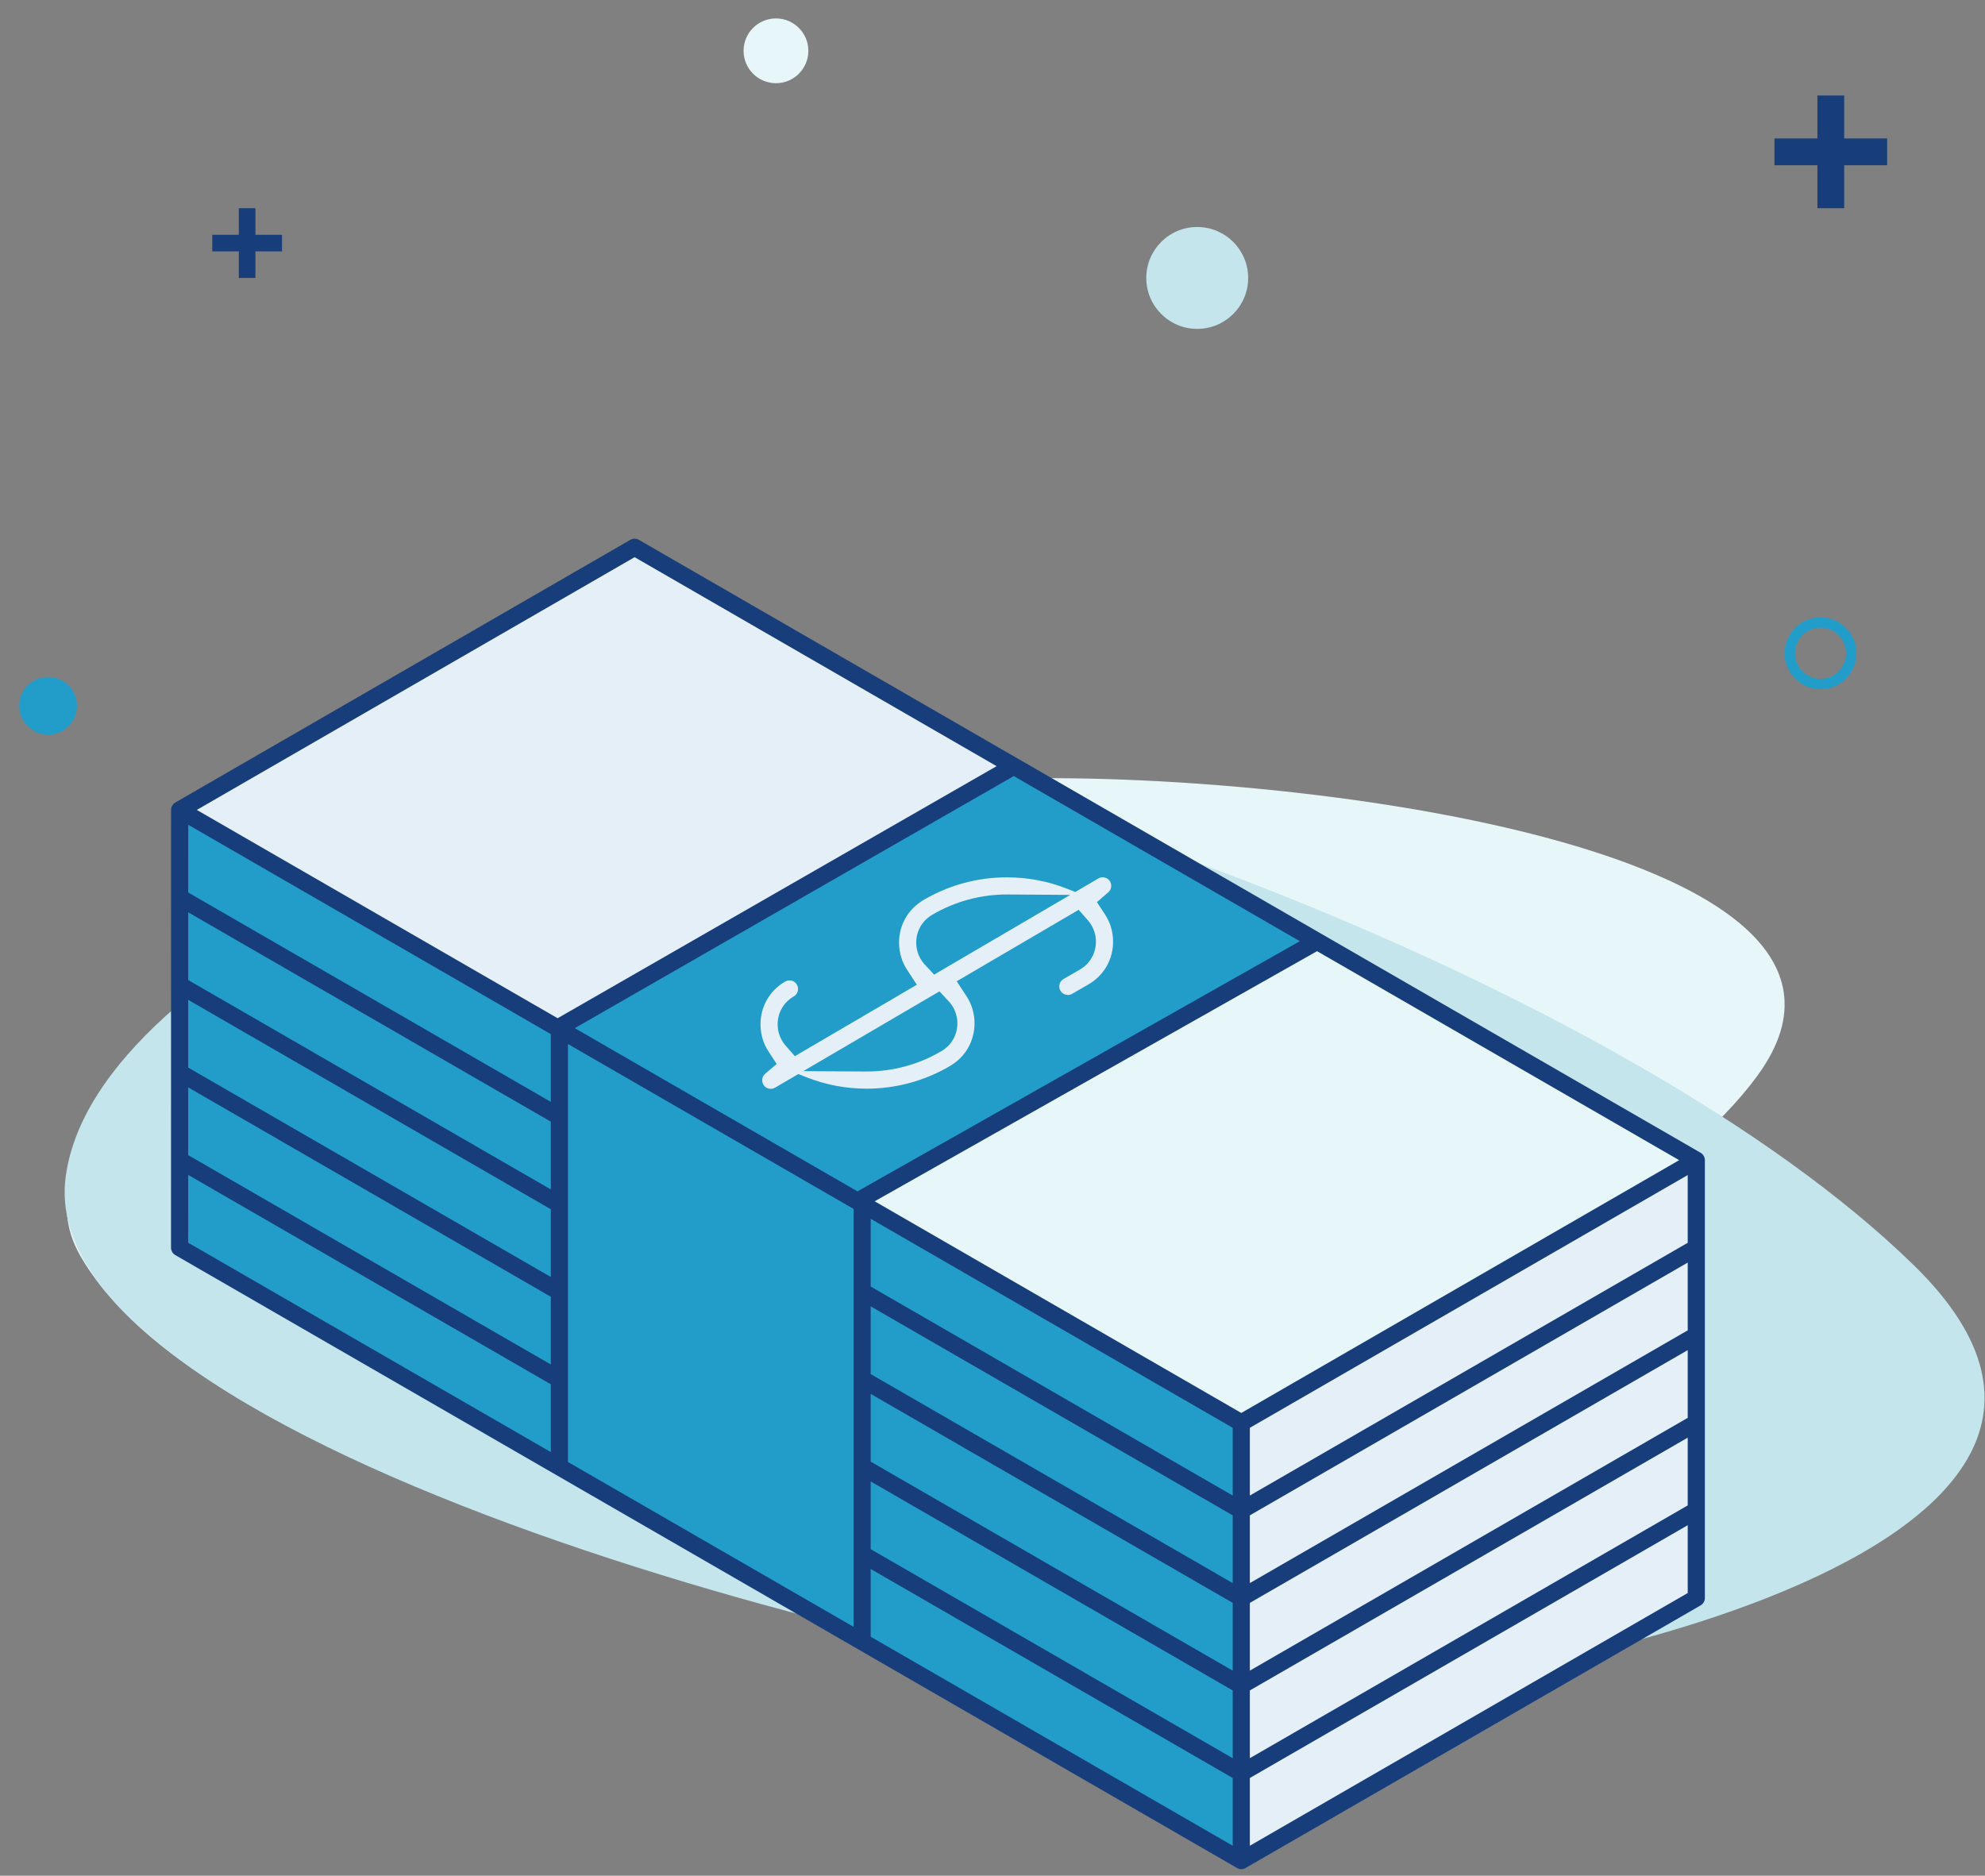<?xml version="1.0" encoding="UTF-8"?>
<svg width="91px" height="86px" viewBox="0 0 91 86" version="1.1" xmlns="http://www.w3.org/2000/svg" xmlns:xlink="http://www.w3.org/1999/xlink">
    <rect x="0" y="0" width="91" height="86" fill="#808080" stroke="none"/>
    <!-- Generator: sketchtool 41.2 (35397) - http://www.bohemiancoding.com/sketch -->
    <title>2B0E2759-5AC4-40FA-B230-1927AF5DFC63</title>
    <desc>Created with sketchtool.</desc>
    <defs>
        <polygon id="path-1" points="0 99.998 99.998 99.998 99.998 0 0 0"></polygon>
    </defs>
    <g id="Page-1" stroke="none" stroke-width="1" fill="none" fill-rule="evenodd">
        <g id="NEXT-ORBIT-LANDING-PAGE-V002" transform="translate(-457, -1969)">
            <g id="Page-1" transform="translate(450, 1962)">
                <path d="M90.46,35.781 C89.814,35.781 89.288,36.307 89.288,36.953 C89.288,37.599 89.814,38.125 90.46,38.125 C91.106,38.125 91.632,37.599 91.632,36.953 C91.632,36.307 91.106,35.781 90.46,35.781 Z M90.46,38.599 C89.553,38.599 88.814,37.861 88.814,36.953 C88.814,36.046 89.553,35.307 90.46,35.307 C91.368,35.307 92.106,36.046 92.106,36.953 C92.106,37.861 91.368,38.599 90.46,38.599 Z" id="Fill-1" fill="#229DCA"></path>
                <path d="M50.092,42.893 C61.508,41.739 95.75,45.133 87.563,56.326 C80.742,65.652 54.257,76.589 46.694,77.758 C38.75,78.985 16.099,74.005 10.682,64.58 C4.894,54.509 41.453,43.767 50.092,42.893" id="Fill-3" fill="#E7F6F8"></path>
                <path d="M63.764,84.783 C51.13,84.091 8.348,73.434 10.011,60.956 C11.397,50.561 34.812,41.828 42.893,41.781 C51.381,41.732 81.634,52.205 94.743,65.016 C108.752,78.705 73.324,85.307 63.764,84.783" id="Fill-5" fill="#C3E5EB"></path>
                <polygon id="Fill-7" fill="#C3E5EB" points="33.039 74.031 46.13 81.589 46.13 62.427 33.039 54.868"></polygon>
                <path d="M50.069,52.453 L43.825,56.111 L46.729,56.128 C47.93,56.128 49.108,55.81 50.136,55.207 L50.156,55.196 C50.62,54.924 50.894,54.443 50.89,53.908 C50.888,53.693 50.835,53.278 50.498,52.915 L50.069,52.453 Z" id="Fill-9" fill="#C3E5EB"></path>
                <path d="M49.757,48.93 L49.73,48.946 C49.272,49.215 48.999,49.695 49.003,50.229 C49.004,50.447 49.058,50.862 49.396,51.225 L49.825,51.685 L56.065,48.03 L53.16,48.011 C51.96,48.011 50.783,48.329 49.757,48.93" id="Fill-11" fill="#C3E5EB"></path>
                <path d="M56.896,52.136 L56.152,52.566 C56.091,52.601 56.025,52.619 55.956,52.619 C55.846,52.619 55.698,52.567 55.615,52.422 C55.544,52.3 55.56,52.183 55.575,52.124 C55.591,52.065 55.636,51.956 55.759,51.885 L56.503,51.456 C56.967,51.188 57.243,50.707 57.242,50.171 C57.241,49.961 57.193,49.56 56.88,49.203 L56.452,48.714 L50.86,51.99 L51.312,52.681 C51.547,53.041 51.673,53.464 51.676,53.903 C51.681,54.722 51.262,55.458 50.556,55.872 L50.536,55.884 C49.384,56.559 48.069,56.915 46.729,56.915 C45.776,56.915 44.843,56.737 43.955,56.385 L43.598,56.244 L42.534,56.867 C42.473,56.903 42.406,56.922 42.336,56.922 C42.195,56.922 42.067,56.849 41.996,56.727 C41.9,56.563 41.935,56.354 42.08,56.231 L42.606,55.782 L42.228,55.203 C41.991,54.841 41.865,54.415 41.864,53.972 C41.862,53.15 42.285,52.414 42.997,52.003 C43.057,51.969 43.123,51.951 43.192,51.951 C43.335,51.951 43.462,52.024 43.534,52.147 C43.642,52.335 43.577,52.576 43.39,52.684 C42.925,52.952 42.649,53.433 42.65,53.969 C42.651,54.177 42.699,54.579 43.012,54.937 L43.44,55.425 L49.032,52.15 L48.581,51.458 C48.345,51.098 48.219,50.675 48.216,50.234 C48.211,49.416 48.63,48.68 49.337,48.266 L49.359,48.253 C50.507,47.58 51.821,47.225 53.159,47.225 C54.117,47.225 55.052,47.403 55.938,47.755 L56.294,47.896 L57.351,47.277 C57.412,47.241 57.479,47.223 57.549,47.223 C57.69,47.223 57.818,47.295 57.889,47.417 C57.985,47.58 57.95,47.788 57.807,47.912 L57.288,48.362 L57.664,48.937 C57.901,49.299 58.027,49.725 58.028,50.168 C58.031,50.99 57.607,51.726 56.896,52.136 L56.896,52.136 Z M53.475,42.582 L33.35,54.14 L46.309,61.622 L66.589,50.154 L53.475,42.582 Z" id="Fill-13" fill="#C3E5EB"></path>
                <polygon id="Fill-15" fill="#C3E5EB" points="36.093 32.546 16.022 44.134 32.563 53.685 52.688 42.128"></polygon>
                <polygon id="Fill-17" fill="#C3E5EB" points="15.628 51.935 32.252 61.535 32.252 58.428 15.628 48.829"></polygon>
                <polygon id="Fill-19" fill="#C3E5EB" points="15.627 59.961 32.252 69.561 32.252 66.457 15.627 56.857"></polygon>
                <polygon id="Fill-21" fill="#C3E5EB" points="15.626 63.978 32.252 73.577 32.252 70.469 15.627 60.869"></polygon>
                <polygon id="Fill-23" fill="#C3E5EB" points="46.916 82.043 63.512 91.625 63.512 88.52 46.916 78.936"></polygon>
                <polygon id="Fill-25" fill="#C3E5EB" points="15.628 47.921 32.252 57.52 32.252 54.414 15.629 44.815"></polygon>
                <polygon id="Fill-27" fill="#C3E5EB" points="15.627 55.949 32.252 65.549 32.252 62.443 15.628 52.843"></polygon>
                <polygon id="Fill-29" fill="#C3E5EB" points="67.379 50.61 47.099 62.078 63.905 71.783 83.979 60.193"></polygon>
                <polygon id="Fill-31" fill="#C3E5EB" points="64.298 83.597 84.372 72.007 84.372 68.902 64.298 80.491"></polygon>
                <polygon id="Fill-33" fill="#C3E5EB" points="64.298 87.611 84.372 76.022 84.372 72.915 64.298 84.505"></polygon>
                <polygon id="Fill-35" fill="#C3E5EB" points="64.298 91.625 84.372 80.039 84.372 76.929 64.298 88.519"></polygon>
                <polygon id="Fill-37" fill="#C3E5EB" points="64.298 79.583 84.372 67.995 84.372 64.888 64.298 76.477"></polygon>
                <polygon id="Fill-39" fill="#C3E5EB" points="64.298 75.569 84.372 63.981 84.372 60.875 64.298 72.464"></polygon>
                <polygon id="Fill-41" fill="#C3E5EB" points="46.916 65.987 63.512 75.569 63.512 72.464 46.916 62.881"></polygon>
                <polygon id="Fill-43" fill="#C3E5EB" points="46.916 74.015 63.512 83.598 63.512 80.491 46.916 70.909"></polygon>
                <polygon id="Fill-45" fill="#C3E5EB" points="46.916 70.001 63.512 79.583 63.512 76.477 46.916 66.894"></polygon>
                <polygon id="Fill-47" fill="#C3E5EB" points="46.916 78.028 63.512 87.612 63.512 84.505 46.916 74.923"></polygon>
                <path d="M84.962,59.853 L36.289,31.752 C36.229,31.718 36.162,31.699 36.093,31.699 C36.024,31.699 35.956,31.718 35.896,31.752 L15.039,43.794 C14.918,43.864 14.843,43.994 14.843,44.134 L14.84,64.205 C14.84,64.345 14.915,64.475 15.037,64.545 L63.709,92.646 C63.769,92.681 63.837,92.699 63.905,92.699 C63.974,92.699 64.042,92.681 64.102,92.646 L84.962,80.606 C85.083,80.537 85.158,80.406 85.158,80.266 L85.158,60.194 C85.158,60.053 85.083,59.923 84.962,59.853" id="Fill-49" fill="#173D7A"></path>
                <polygon id="Fill-51" fill="#229DCA" points="32.252 73.577 15.626 63.978 15.627 60.869 32.252 70.469"></polygon>
                <polygon id="Fill-53" fill="#229DCA" points="32.252 69.561 15.627 59.961 15.627 56.856 32.252 66.456"></polygon>
                <polygon id="Fill-55" fill="#229DCA" points="32.252 65.549 15.628 55.949 15.628 52.843 32.252 62.443"></polygon>
                <polygon id="Fill-57" fill="#229DCA" points="32.252 61.535 15.628 51.935 15.628 48.829 32.252 58.428"></polygon>
                <polygon id="Fill-59" fill="#229DCA" points="32.252 57.52 15.628 47.921 15.629 44.815 32.252 54.414"></polygon>
                <polygon id="Fill-61" fill="#E5EFF7" points="16.022 44.134 36.093 32.546 52.688 42.128 32.563 53.685"></polygon>
                <polygon id="Fill-63" fill="#229DCA" points="46.13 81.589 33.038 74.031 33.038 54.868 46.13 62.427"></polygon>
                <polygon id="Fill-65" fill="#229DCA" points="33.35 54.14 53.475 42.582 66.589 50.153 46.309 61.623"></polygon>
                <polygon id="Fill-67" fill="#229DCA" points="63.512 91.625 46.916 82.043 46.916 78.936 63.512 88.52"></polygon>
                <polygon id="Fill-69" fill="#229DCA" points="63.512 87.612 46.916 78.028 46.916 74.923 63.512 84.505"></polygon>
                <polygon id="Fill-71" fill="#229DCA" points="63.512 83.598 46.916 74.015 46.916 70.909 63.512 80.491"></polygon>
                <polygon id="Fill-73" fill="#229DCA" points="63.512 79.584 46.916 70.001 46.916 66.895 63.512 76.477"></polygon>
                <polygon id="Fill-75" fill="#229DCA" points="63.512 75.57 46.916 65.987 46.916 62.881 63.512 72.464"></polygon>
                <polygon id="Fill-77" fill="#E7F6F8" points="63.905 71.783 47.099 62.078 67.379 50.61 83.979 60.193"></polygon>
                <polygon id="Fill-79" fill="#E5EFF7" points="84.372 80.039 64.298 91.625 64.298 88.519 84.372 76.929"></polygon>
                <polygon id="Fill-81" fill="#E5EFF7" points="84.372 76.022 64.298 87.611 64.298 84.505 84.372 72.915"></polygon>
                <polygon id="Fill-83" fill="#E5EFF7" points="84.372 72.007 64.298 83.597 64.298 80.491 84.372 68.902"></polygon>
                <polygon id="Fill-85" fill="#E5EFF7" points="84.372 67.995 64.298 79.583 64.298 76.477 84.372 64.888"></polygon>
                <polygon id="Fill-87" fill="#E5EFF7" points="84.372 63.981 64.298 75.569 64.298 72.464 84.372 60.875"></polygon>
                <path d="M49.825,51.685 L49.396,51.225 C49.058,50.863 49.004,50.447 49.003,50.229 C48.999,49.695 49.272,49.215 49.73,48.946 L49.757,48.93 C50.784,48.329 51.96,48.011 53.16,48.011 L56.065,48.03 L49.825,51.685 Z M50.89,53.908 C50.894,54.443 50.62,54.924 50.156,55.196 L50.136,55.207 C49.108,55.809 47.93,56.128 46.729,56.128 L43.825,56.111 L50.069,52.453 L50.498,52.915 C50.835,53.278 50.888,53.693 50.89,53.908 L50.89,53.908 Z M57.664,48.937 L57.288,48.362 L57.807,47.912 C57.95,47.788 57.985,47.58 57.889,47.417 C57.818,47.295 57.69,47.223 57.549,47.223 C57.479,47.223 57.412,47.241 57.351,47.277 L56.294,47.896 L55.938,47.755 C55.052,47.403 54.117,47.225 53.159,47.225 C51.821,47.225 50.507,47.58 49.359,48.253 L49.337,48.266 C48.63,48.68 48.211,49.416 48.216,50.234 C48.219,50.675 48.345,51.098 48.581,51.459 L49.032,52.15 L43.44,55.425 L43.012,54.937 C42.699,54.579 42.651,54.177 42.65,53.969 C42.649,53.433 42.925,52.952 43.39,52.684 C43.577,52.576 43.642,52.335 43.534,52.147 C43.463,52.024 43.335,51.951 43.192,51.951 C43.123,51.951 43.057,51.969 42.997,52.003 C42.285,52.414 41.862,53.15 41.864,53.972 C41.866,54.415 41.991,54.841 42.228,55.203 L42.606,55.782 L42.08,56.231 C41.935,56.354 41.9,56.563 41.996,56.727 C42.067,56.849 42.195,56.922 42.336,56.922 C42.406,56.922 42.472,56.903 42.534,56.867 L43.598,56.244 L43.955,56.385 C44.843,56.737 45.776,56.915 46.729,56.915 C48.069,56.915 49.384,56.559 50.536,55.884 L50.556,55.872 C51.263,55.458 51.681,54.722 51.676,53.903 C51.673,53.464 51.547,53.041 51.312,52.681 L50.86,51.99 L56.452,48.714 L56.88,49.203 C57.192,49.56 57.241,49.961 57.242,50.171 C57.243,50.707 56.967,51.188 56.503,51.456 L55.758,51.885 C55.636,51.956 55.591,52.065 55.575,52.124 C55.56,52.183 55.544,52.3 55.615,52.422 C55.699,52.567 55.846,52.619 55.956,52.619 C56.025,52.619 56.091,52.601 56.152,52.566 L56.896,52.136 C57.607,51.726 58.031,50.99 58.028,50.168 C58.027,49.724 57.901,49.299 57.664,48.937 L57.664,48.937 Z" id="Fill-89" fill="#E5EFF7"></path>
                <path d="M64.221,19.744 C64.221,21.033 63.175,22.079 61.885,22.079 C60.595,22.079 59.55,21.033 59.55,19.744 C59.55,18.454 60.595,17.408 61.885,17.408 C63.175,17.408 64.221,18.454 64.221,19.744" id="Fill-91" fill="#C3E5EB"></path>
                <path d="M10.528,39.361 C10.528,40.092 9.936,40.685 9.205,40.685 C8.474,40.685 7.881,40.092 7.881,39.361 C7.881,38.63 8.474,38.037 9.205,38.037 C9.936,38.037 10.528,38.63 10.528,39.361" id="Fill-93" fill="#229DCA"></path>
                <path d="M44.058,9.33 C44.058,10.15 43.393,10.815 42.573,10.815 C41.753,10.815 41.088,10.15 41.088,9.33 C41.088,8.51 41.753,7.845 42.573,7.845 C43.393,7.845 44.058,8.51 44.058,9.33" id="Fill-95" fill="#E7F6F8"></path>
                <mask id="mask-2" fill="white">
                    <use xlink:href="#path-1"></use>
                </mask>
                <g id="Clip-98"></g>
                <polygon id="Fill-97" fill="#173D7A" mask="url(#mask-2)" points="90.317 16.546 91.545 16.546 91.545 11.379 90.317 11.379"></polygon>
                <polygon id="Fill-99" fill="#173D7A" mask="url(#mask-2)" points="88.348 14.577 93.514 14.577 93.514 13.348 88.348 13.348"></polygon>
                <polygon id="Fill-100" fill="#173D7A" mask="url(#mask-2)" points="17.949 19.744 18.709 19.744 18.709 16.546 17.949 16.546"></polygon>
                <polygon id="Fill-101" fill="#173D7A" mask="url(#mask-2)" points="16.731 18.525 19.928 18.525 19.928 17.765 16.731 17.765"></polygon>
            </g>
        </g>
    </g>
</svg>